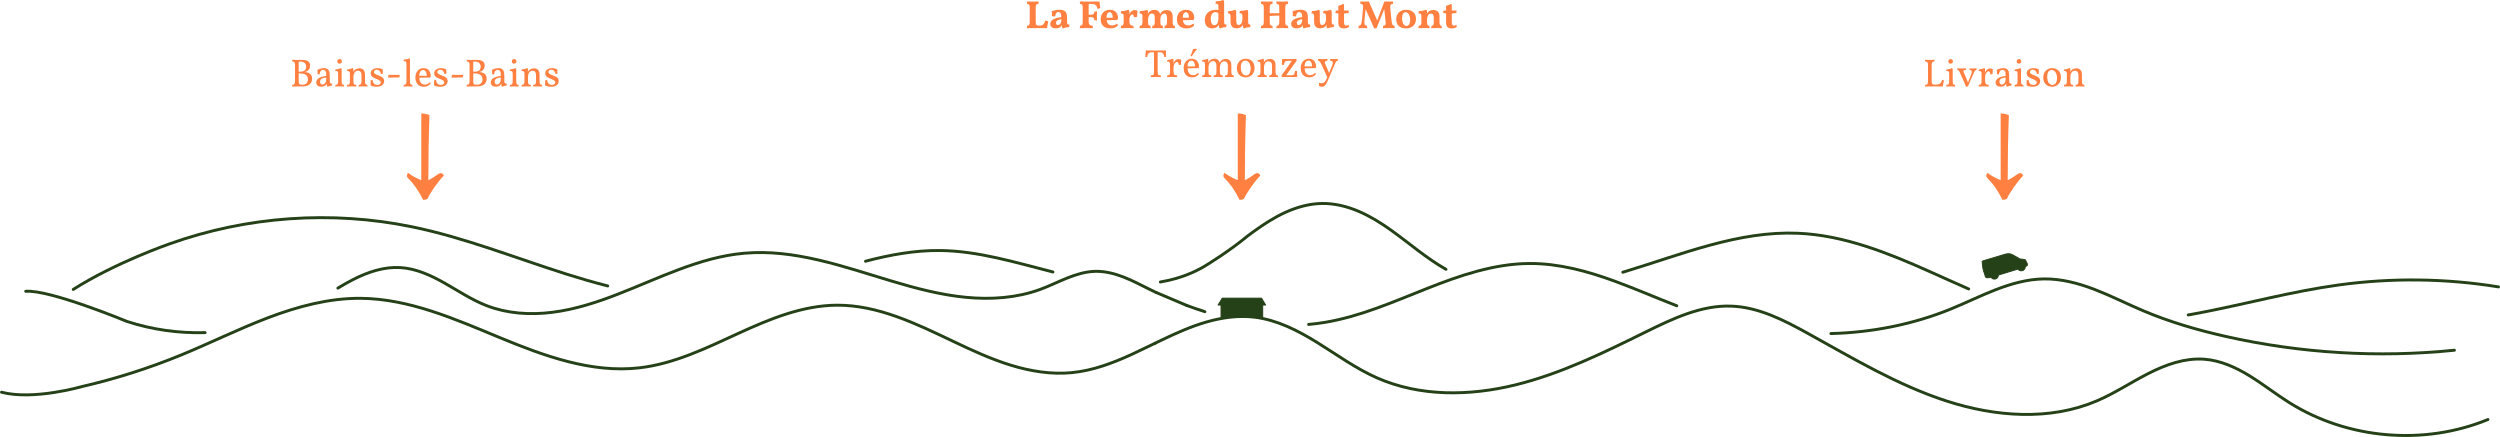 <?xml version="1.0" encoding="UTF-8" standalone="no"?>
<!-- Created with Inkscape (http://www.inkscape.org/) -->

<svg
   xmlns:dc="http://purl.org/dc/elements/1.1/"
   xmlns:cc="http://creativecommons.org/ns#"
   xmlns:rdf="http://www.w3.org/1999/02/22-rdf-syntax-ns#"
   xmlns:svg="http://www.w3.org/2000/svg"
   xmlns="http://www.w3.org/2000/svg"
   xmlns:sodipodi="http://sodipodi.sourceforge.net/DTD/sodipodi-0.dtd"
   xmlns:inkscape="http://www.inkscape.org/namespaces/inkscape"
   width="1920"
   height="335.593"
   viewBox="0 0 508 88.792"
   version="1.1"
   id="svg2331"
   inkscape:version="0.92.4 (5da689c313, 2019-01-14)"
   sodipodi:docname="outlets.svg">
  <defs
     id="defs2325" />
  <sodipodi:namedview
     id="base"
     pagecolor="#ffffff"
     bordercolor="#666666"
     borderopacity="1.0"
     inkscape:pageopacity="0.0"
     inkscape:pageshadow="2"
     inkscape:zoom="0.69179688"
     inkscape:cx="1098.4443"
     inkscape:cy="-15.147663"
     inkscape:document-units="mm"
     inkscape:current-layer="layer1"
     showgrid="false"
     units="px"
     inkscape:snap-bbox="true"
     inkscape:bbox-nodes="true"
     inkscape:snap-page="true"
     showguides="true"
     inkscape:guide-bbox="true"
     inkscape:window-width="1920"
     inkscape:window-height="1171"
     inkscape:window-x="1920"
     inkscape:window-y="0"
     inkscape:window-maximized="1" />
  <g
     inkscape:label="Calque 1"
     inkscape:groupmode="layer"
     id="layer1"
     transform="translate(0,-208.208)">
    <path
       inkscape:connector-curvature="0"
       d="m 329.754,263.524 c 0.198,-0.059 0.396,-0.119 0.595,-0.179 11.493,-3.494 22.989,-8.249 34.992,-7.741 9.367,0.396 18.276,3.99 26.836,7.813 2.612,1.167 5.226,2.363 7.858,3.509"
       style="display:inline;opacity:1;fill:none;fill-opacity:1;stroke:#254117;stroke-width:0.598;stroke-linecap:round;stroke-linejoin:round;stroke-miterlimit:4;stroke-dasharray:none;stroke-dashoffset:0;stroke-opacity:1;paint-order:normal"
       id="path4731" />
    <path
       inkscape:connector-curvature="0"
       sodipodi:nodetypes="csccssssscc"
       d="m 253.422,256.229 c 0.445,-0.333 0.892,-0.663 1.341,-0.988 2.057,-1.486 4.198,-2.877 6.512,-3.919 2.314,-1.042 4.813,-1.732 7.351,-1.768 2.548,-0.036 5.077,0.586 7.422,1.581 2.346,0.995 4.52,2.355 6.596,3.832 3.729,2.655 7.201,5.724 11.176,7.965 m -58.035,2.574 c 2.177,-0.365 4.309,-0.964 6.332,-1.846 0.628,-0.274 1.241,-0.572 1.843,-0.892 1.387,-0.718 6.282,-3.887 9.462,-6.538"
       style="display:inline;opacity:1;fill:none;fill-opacity:1;stroke:#254117;stroke-width:0.598;stroke-linecap:round;stroke-linejoin:round;stroke-miterlimit:4;stroke-dasharray:none;stroke-dashoffset:0;stroke-opacity:1;paint-order:normal"
       id="path4733" />
    <path
       inkscape:connector-curvature="0"
       d="m 175.874,261.289 c 4.931,-1.293 9.943,-2.221 15.024,-2.178 7.844,0.067 15.432,2.434 23.055,4.365"
       style="display:inline;opacity:1;fill:none;fill-opacity:1;stroke:#254117;stroke-width:0.598;stroke-linecap:round;stroke-linejoin:round;stroke-miterlimit:4;stroke-dasharray:none;stroke-dashoffset:0;stroke-opacity:1;paint-order:normal"
       id="path4735" />
    <path
       inkscape:connector-curvature="0"
       d="m 123.492,266.31 c -2.815,-0.71 -5.606,-1.527 -8.362,-2.398 -10.455,-3.305 -20.694,-7.416 -31.434,-9.623 -16.313,-3.353 -33.538,-2.141 -49.221,3.462 0,0 -10.99,3.794 -19.59,9.267"
       style="display:inline;opacity:1;fill:none;fill-opacity:1;stroke:#254117;stroke-width:0.598;stroke-linecap:round;stroke-linejoin:round;stroke-miterlimit:4;stroke-dasharray:none;stroke-dashoffset:0;stroke-opacity:1;paint-order:normal"
       id="path4737"
       sodipodi:nodetypes="ccccc" />
    <path
       inkscape:connector-curvature="0"
       id="path4739"
       d="m 372.043,275.989 c 8.333,-0.223 16.601,-1.834 24.327,-4.977 3.093,-1.258 6.089,-2.749 9.205,-3.954 3.114,-1.205 6.386,-2.126 9.724,-2.175 3.56,-0.052 7.07,0.889 10.391,2.17 3.323,1.28 6.503,2.902 9.782,4.29 5.419,2.294 11.096,3.942 16.838,5.235 15.19,3.42 30.934,4.368 46.424,2.795"
       style="display:inline;opacity:1;fill:none;fill-opacity:1;stroke:#254117;stroke-width:0.598;stroke-linecap:round;stroke-linejoin:round;stroke-miterlimit:4;stroke-dasharray:none;stroke-dashoffset:0;stroke-opacity:1;paint-order:normal" />
    <path
       inkscape:connector-curvature="0"
       id="path4741"
       d="m 265.912,274.13 c 1.113,-0.098 2.225,-0.239 3.333,-0.423 7.145,-1.19 13.849,-4.153 20.583,-6.824 6.733,-2.67 13.737,-5.1 20.98,-5.133 5.93,-0.028 11.756,1.559 17.324,3.597 4.239,1.552 8.378,3.371 12.59,4.993"
       style="display:inline;opacity:1;fill:none;fill-opacity:1;stroke:#254117;stroke-width:0.598;stroke-linecap:round;stroke-linejoin:round;stroke-miterlimit:4;stroke-dasharray:none;stroke-dashoffset:0;stroke-opacity:1;paint-order:normal" />
    <path
       inkscape:connector-curvature="0"
       id="path4743"
       d="m 241.127,270.267 c 1.223,0.457 2.457,0.882 3.701,1.272"
       style="display:inline;opacity:1;fill:none;fill-opacity:1;stroke:#254117;stroke-width:0.598;stroke-linecap:round;stroke-linejoin:round;stroke-miterlimit:4;stroke-dasharray:none;stroke-dashoffset:0;stroke-opacity:1;paint-order:normal" />
    <path
       inkscape:connector-curvature="0"
       id="path4745"
       d="m 41.676,275.796 c -5.368,0.149 -10.76,-0.597 -15.866,-2.268 0,0 -15.758,-6.528 -20.582,-6.126"
       style="display:inline;opacity:1;fill:none;fill-opacity:1;stroke:#254117;stroke-width:0.598;stroke-linecap:round;stroke-linejoin:round;stroke-miterlimit:4;stroke-dasharray:none;stroke-dashoffset:0;stroke-opacity:1;paint-order:normal" />
    <path
       sodipodi:nodetypes="cccccccccccscc"
       inkscape:connector-curvature="0"
       id="path4747"
       d="m 234.694,277.965 -4.745,2.265 c -3.908,1.784 -7.912,3.29 -12.162,3.7 -4.163,0.402 -8.375,-0.283 -12.373,-1.51 -3.998,-1.227 -7.81,-2.987 -11.586,-4.785 -7.552,-3.595 -15.371,-7.449 -23.735,-7.413 -7.064,0.03 -13.789,2.848 -20.209,5.795 -6.42,2.947 -12.909,6.116 -19.926,6.928 -9.761,1.13 -19.408,-2.412 -28.487,-6.171 -9.079,-3.759 -18.357,-7.868 -28.183,-7.948 -6.455,-0.053 -12.81,1.657 -18.844,3.953 -6.033,2.297 -11.824,5.185 -17.799,7.629 -6.448,2.638 -13.108,4.755 -19.895,6.326 0,0 -9.913,2.879 -16.446,1.171"
       style="display:inline;opacity:1;fill:none;fill-opacity:1;stroke:#254117;stroke-width:0.598;stroke-linecap:round;stroke-linejoin:round;stroke-miterlimit:4;stroke-dasharray:none;stroke-dashoffset:0;stroke-opacity:1;paint-order:normal" />
    <path
       inkscape:connector-curvature="0"
       id="path4749"
       d="m 505.55,293.452 c -12.952,5.334 -28.443,4.028 -40.318,-3.401 -2.783,-1.741 -5.367,-3.788 -8.167,-5.502 -2.8,-1.713 -5.888,-3.106 -9.162,-3.349 -3.938,-0.292 -7.816,1.099 -11.335,2.891 -3.518,1.793 -6.824,4.007 -10.454,5.562 -9.595,4.112 -20.714,3.251 -30.641,0.02 -9.928,-3.23 -18.963,-8.658 -28.099,-13.709 -4.865,-2.69 -10.001,-5.345 -15.556,-5.551 -6.125,-0.227 -11.914,2.545 -17.412,5.254 -8.573,4.224 -17.228,8.487 -26.511,10.759 -9.283,2.272 -19.378,2.419 -28.118,-1.448 -4.27,-1.89 -8.077,-4.664 -12.045,-7.126 -3.968,-2.462 -8.244,-4.665 -12.883,-5.203 -3.243,-0.376 -6.542,0.082 -9.68,0.985 -3.137,0.903 -6.131,2.241 -9.074,3.653 -0.467,0.224 -0.934,0.45 -1.401,0.677"
       style="display:inline;opacity:1;fill:none;fill-opacity:1;stroke:#254117;stroke-width:0.598;stroke-linecap:round;stroke-linejoin:round;stroke-miterlimit:4;stroke-dasharray:none;stroke-dashoffset:0;stroke-opacity:1;paint-order:normal" />
    <path
       id="path4753"
       d="m 248.115,272.678 v -2.491 h -0.598 l 0.847,-1.395 h 7.97 l 0.847,1.395 h -0.598 v 2.491 z"
       style="display:inline;opacity:1;fill:#254117;fill-opacity:1;stroke:#254117;stroke-width:0.199;stroke-linecap:square;stroke-linejoin:round;stroke-miterlimit:4;stroke-dasharray:none;stroke-dashoffset:0;stroke-opacity:1"
       inkscape:connector-curvature="0" />
    <path
       style="display:inline;opacity:1;fill:none;fill-opacity:1;stroke:#254117;stroke-width:0.598;stroke-linecap:round;stroke-linejoin:round;stroke-miterlimit:4;stroke-dasharray:none;stroke-dashoffset:0;stroke-opacity:1;paint-order:normal"
       d="m 68.657,266.751 c 1.044,-0.626 2.098,-1.232 3.183,-1.783 2.944,-1.494 6.198,-2.584 9.495,-2.388 3.209,0.19 6.222,1.579 9.021,3.161 2.798,1.583 5.491,3.393 8.487,4.56 4.233,1.65 8.913,1.937 13.42,1.365 4.507,-0.572 8.87,-1.973 13.108,-3.611 8.476,-3.276 16.772,-7.581 25.823,-8.388 10.218,-0.912 20.211,2.726 30.039,5.67 4.914,1.472 9.903,2.787 15.008,3.284 5.105,0.497 10.358,0.151 15.171,-1.621 1.838,-0.677 3.595,-1.554 5.413,-2.284 1.818,-0.73 3.724,-1.316 5.682,-1.37 1.967,-0.054 3.917,0.434 5.753,1.143 1.836,0.709 3.577,1.638 5.342,2.51 0.439,0.217 0.879,0.43 1.323,0.64"
       id="path4789"
       inkscape:connector-curvature="0" />
    <path
       inkscape:connector-curvature="0"
       id="path4791"
       d="m 234.923,267.639 6.204,2.628"
       style="opacity:1;vector-effect:none;fill:none;fill-opacity:1;stroke:#254117;stroke-width:0.598;stroke-linecap:round;stroke-linejoin:round;stroke-miterlimit:4;stroke-dasharray:none;stroke-dashoffset:0;stroke-opacity:1;paint-order:normal" />
    <path
       inkscape:transform-center-y="0.17131173"
       inkscape:transform-center-x="0.24025345"
       inkscape:connector-curvature="0"
       id="path4795"
       d="m 408.105,259.772 h -5.5e-4 c -0.179,0.01 -0.378,0.021 -0.592,0.078 l -4.342,1.298 c 0,0 -0.386,0.099 -0.388,0.229 -0.002,0.131 0.116,1.439 0.294,1.929 0.179,0.491 0.335,1.049 0.335,1.049 0,0 0.046,0.233 0.304,0.282 0.206,0.039 0.636,-0.033 0.877,-0.091 a 0.794,0.794 0 0 0 0.633,0.369 0.794,0.794 0 0 0 0.831,-0.755 0.794,0.794 0 0 0 5.2e-4,-0.056 l 4.013,-1.226 a 0.794,0.794 0 0 0 0.623,0.355 0.794,0.794 0 0 0 0.831,-0.756 0.794,0.794 0 0 0 -0.003,-0.108 c 0.211,-0.085 0.392,-0.169 0.406,-0.21 0.039,-0.122 0.025,-0.458 -0.057,-0.551 -0.081,-0.092 -0.217,-0.388 -0.226,-0.432 -0.009,-0.043 -0.091,-0.218 -0.357,-0.248 -0.337,-0.037 -0.852,-0.106 -0.852,-0.106 -0.356,-0.207 -2e-5,5.2e-4 -2e-5,5.2e-4 l -1.445,-0.825 c 0,0 -0.35,-0.219 -0.885,-0.227 z"
       style="opacity:1;vector-effect:none;fill:#254117;fill-opacity:1;stroke:#254117;stroke-width:0.199;stroke-linecap:square;stroke-linejoin:round;stroke-miterlimit:4;stroke-dasharray:none;stroke-dashoffset:0;stroke-opacity:1" />
    <g
       aria-label="Bains-les-Bains"
       style="font-style:normal;font-variant:normal;font-weight:normal;font-stretch:normal;font-size:7.955px;line-height:1.25;font-family:Vollkorn;-inkscape-font-specification:Vollkorn;font-variant-ligatures:normal;font-variant-position:normal;font-variant-caps:normal;font-variant-numeric:normal;font-variant-alternates:normal;font-feature-settings:normal;text-indent:0;text-align:center;text-decoration:none;text-decoration-line:none;text-decoration-style:solid;text-decoration-color:#000000;letter-spacing:normal;word-spacing:normal;text-transform:none;writing-mode:lr-tb;direction:ltr;text-orientation:mixed;dominant-baseline:auto;baseline-shift:baseline;text-anchor:middle;white-space:normal;shape-padding:0;opacity:1;vector-effect:none;fill:#ff8040;fill-opacity:1;stroke:none;stroke-width:1.494;stroke-linecap:butt;stroke-linejoin:miter;stroke-miterlimit:4;stroke-dasharray:none;stroke-dashoffset:0;stroke-opacity:1;paint-order:normal"
       id="text4799">
      <path
         d="m 61.864,222.844 c 0.708,-0.103 1.153,-0.628 1.153,-1.313 0,-0.931 -0.78,-1.161 -1.694,-1.161 -0.374,0 -0.756,0.016 -1.138,0.016 -0.286,0 -0.613,-0.008 -0.827,-0.024 0,0.127 0.008,0.255 0.04,0.342 0.422,0.024 0.549,0.159 0.549,0.692 v 3.269 c 0,0.62 -0.135,0.756 -0.557,0.78 -0.032,0.087 -0.04,0.199 -0.04,0.342 0.398,-0.016 1.575,-0.024 2.164,-0.024 1.352,0 1.909,-0.7 1.909,-1.567 0,-0.986 -0.724,-1.305 -1.559,-1.352 z m 0.342,-1.074 c 0,0.517 -0.239,1.01 -1.265,1.01 h -0.247 v -2.021 c 0.119,-0.032 0.215,-0.04 0.326,-0.04 0.525,0 1.185,0.231 1.185,1.05 z m -0.772,3.651 c -0.597,0 -0.74,-0.103 -0.74,-0.756 v -1.543 h 0.183 c 0.78,0 1.694,0.191 1.694,1.185 0,0.692 -0.358,1.114 -1.138,1.114 z"
         style="font-size:7.955px;text-align:center;text-anchor:middle;fill:#ff8040;fill-opacity:1;stroke:none;stroke-width:1.494"
         id="path3141" />
      <path
         d="m 67.011,224.602 v -0.875 c 0,-0.708 -0.064,-1.106 -0.334,-1.376 -0.175,-0.175 -0.453,-0.302 -0.843,-0.302 -0.406,0 -0.923,0.135 -1.352,0.358 0.048,0.239 0.064,0.605 0.04,0.867 0.08,0.04 0.294,0.056 0.414,0.056 0.016,-0.334 0.167,-0.923 0.7,-0.923 0.199,0 0.366,0.08 0.493,0.239 0.135,0.167 0.167,0.334 0.167,0.986 -0.652,0.096 -2.036,0.31 -2.036,1.344 0,0.525 0.358,0.843 1.026,0.843 0.39,0 0.66,-0.111 0.843,-0.27 0.127,-0.111 0.223,-0.255 0.278,-0.39 -0.008,0.072 -0.008,0.151 -0.008,0.207 0,0.302 0.072,0.422 0.191,0.469 0.247,-0.135 0.605,-0.231 0.867,-0.247 0.04,-0.111 0.048,-0.255 0.048,-0.366 -0.43,-0.024 -0.493,-0.167 -0.493,-0.62 z m -0.716,-0.342 c 0,0.795 -0.438,1.122 -0.788,1.122 -0.255,0 -0.477,-0.175 -0.477,-0.565 0,-0.692 0.724,-0.788 1.265,-0.859 z"
         style="font-size:7.955px;text-align:center;text-anchor:middle;fill:#ff8040;fill-opacity:1;stroke:none;stroke-width:1.494"
         id="path3143" />
      <path
         d="m 69,221.15 c 0.263,0 0.477,-0.215 0.477,-0.461 0,-0.286 -0.191,-0.485 -0.477,-0.485 -0.247,0 -0.469,0.199 -0.469,0.485 0,0.255 0.199,0.461 0.469,0.461 z m -0.883,4.638 c 0.263,-0.016 0.613,-0.024 0.915,-0.024 0.302,0 0.62,0.008 0.899,0.024 0,-0.072 -0.008,-0.231 -0.04,-0.342 -0.342,0 -0.469,-0.159 -0.469,-0.692 v -2.386 c 0,-0.199 -0.08,-0.286 -0.175,-0.318 -0.191,0.135 -0.827,0.27 -1.066,0.27 -0.056,0.087 -0.072,0.175 -0.072,0.294 0.541,0 0.597,0.191 0.597,0.565 v 1.575 c 0,0.533 -0.127,0.692 -0.549,0.692 -0.032,0.103 -0.04,0.239 -0.04,0.342 z"
         style="font-size:7.955px;text-align:center;text-anchor:middle;fill:#ff8040;fill-opacity:1;stroke:none;stroke-width:1.494"
         id="path3145" />
      <path
         d="m 74.638,225.446 c -0.318,0 -0.469,-0.143 -0.469,-0.692 v -1.368 c 0,-0.97 -0.533,-1.297 -1.138,-1.297 -0.565,0 -0.978,0.326 -1.153,0.573 -0.064,0.087 -0.087,0.151 -0.119,0.207 0.048,-0.183 0.056,-0.342 0.056,-0.469 0,-0.231 -0.08,-0.318 -0.175,-0.35 -0.247,0.127 -0.74,0.247 -1.066,0.27 -0.056,0.087 -0.072,0.175 -0.072,0.294 0.525,0.016 0.597,0.191 0.597,0.565 v 1.575 c 0,0.533 -0.135,0.692 -0.549,0.692 -0.032,0.087 -0.04,0.199 -0.04,0.342 0.231,-0.016 0.62,-0.024 0.947,-0.024 0.326,0 0.724,0.016 0.947,0.024 0,-0.143 -0.008,-0.247 -0.04,-0.342 -0.414,0 -0.549,-0.159 -0.549,-0.692 v -0.851 c 0,-0.97 0.485,-1.328 0.899,-1.328 0.43,0 0.74,0.223 0.74,0.97 v 1.209 c 0,0.533 -0.167,0.692 -0.549,0.692 -0.032,0.087 -0.04,0.199 -0.04,0.342 0.247,-0.008 0.62,-0.024 0.947,-0.024 0.326,0 0.636,0.008 0.867,0.024 0,-0.143 -0.008,-0.247 -0.04,-0.342 z"
         style="font-size:7.955px;text-align:center;text-anchor:middle;fill:#ff8040;fill-opacity:1;stroke:none;stroke-width:1.494"
         id="path3147" />
      <path
         d="m 77.809,223.155 c -0.04,-0.278 -0.032,-0.573 -0.016,-0.827 -0.326,-0.183 -0.668,-0.278 -1.145,-0.278 -0.533,0 -1.32,0.318 -1.32,0.994 0,0.644 0.318,0.867 1.177,1.209 0.708,0.286 0.859,0.422 0.859,0.7 0,0.294 -0.255,0.509 -0.684,0.509 -0.549,0 -0.891,-0.326 -0.97,-0.994 -0.159,0 -0.326,0.024 -0.414,0.087 0.024,0.255 0.024,0.74 -0.008,0.986 0.358,0.191 0.676,0.294 1.313,0.294 0.827,0 1.456,-0.445 1.456,-1.122 0,-0.565 -0.27,-0.835 -1.13,-1.161 -0.851,-0.334 -0.947,-0.469 -0.947,-0.74 0,-0.263 0.215,-0.438 0.541,-0.438 0.517,0 0.859,0.438 0.891,0.875 0.151,0 0.294,-0.032 0.398,-0.096 z"
         style="font-size:7.955px;text-align:center;text-anchor:middle;fill:#ff8040;fill-opacity:1;stroke:none;stroke-width:1.494"
         id="path3149" />
      <path
         d="m 81.228,223.425 h -2.251 c -0.072,0.135 -0.127,0.366 -0.127,0.549 0.565,-0.016 1.694,-0.032 2.275,-0.032 0.072,-0.143 0.103,-0.35 0.103,-0.517 z"
         style="font-size:7.955px;text-align:center;text-anchor:middle;fill:#ff8040;fill-opacity:1;stroke:none;stroke-width:1.494"
         id="path3151" />
      <path
         d="m 81.999,225.788 c 0.263,-0.016 0.613,-0.024 0.915,-0.024 0.302,0 0.62,0.008 0.899,0.024 0,-0.072 -0.008,-0.231 -0.04,-0.342 -0.342,0 -0.469,-0.159 -0.469,-0.692 v -4.375 c 0,-0.199 -0.08,-0.286 -0.175,-0.318 -0.191,0.135 -0.827,0.27 -1.066,0.27 -0.056,0.087 -0.072,0.175 -0.072,0.294 0.541,0 0.597,0.191 0.597,0.565 v 3.564 c 0,0.533 -0.127,0.692 -0.549,0.692 -0.032,0.103 -0.04,0.239 -0.04,0.342 z"
         style="font-size:7.955px;text-align:center;text-anchor:middle;fill:#ff8040;fill-opacity:1;stroke:none;stroke-width:1.494"
         id="path3153" />
      <path
         d="m 87.319,224.929 c -0.263,0.302 -0.62,0.461 -0.97,0.461 -0.835,0 -1.106,-0.676 -1.153,-1.384 0.827,-0.04 1.893,-0.04 2.227,-0.04 0.056,-0.072 0.095,-0.159 0.119,-0.27 -0.064,-0.907 -0.453,-1.647 -1.488,-1.647 -1.018,0 -1.647,0.875 -1.647,1.893 0,1.042 0.557,1.893 1.686,1.893 0.581,0 1.05,-0.183 1.416,-0.66 -0.016,-0.087 -0.103,-0.199 -0.191,-0.247 z m -1.336,-2.498 c 0.461,0 0.732,0.477 0.732,1.177 h -1.527 c 0.048,-0.923 0.43,-1.177 0.795,-1.177 z"
         style="font-size:7.955px;text-align:center;text-anchor:middle;fill:#ff8040;fill-opacity:1;stroke:none;stroke-width:1.494"
         id="path3155" />
      <path
         d="m 90.705,223.155 c -0.04,-0.278 -0.032,-0.573 -0.016,-0.827 -0.326,-0.183 -0.668,-0.278 -1.145,-0.278 -0.533,0 -1.32,0.318 -1.32,0.994 0,0.644 0.318,0.867 1.177,1.209 0.708,0.286 0.859,0.422 0.859,0.7 0,0.294 -0.255,0.509 -0.684,0.509 -0.549,0 -0.891,-0.326 -0.97,-0.994 -0.159,0 -0.326,0.024 -0.414,0.087 0.024,0.255 0.024,0.74 -0.008,0.986 0.358,0.191 0.676,0.294 1.313,0.294 0.827,0 1.456,-0.445 1.456,-1.122 0,-0.565 -0.27,-0.835 -1.13,-1.161 -0.851,-0.334 -0.947,-0.469 -0.947,-0.74 0,-0.263 0.215,-0.438 0.541,-0.438 0.517,0 0.859,0.438 0.891,0.875 0.151,0 0.294,-0.032 0.398,-0.096 z"
         style="font-size:7.955px;text-align:center;text-anchor:middle;fill:#ff8040;fill-opacity:1;stroke:none;stroke-width:1.494"
         id="path3157" />
      <path
         d="M 94.123,223.425 H 91.872 c -0.072,0.135 -0.127,0.366 -0.127,0.549 0.565,-0.016 1.694,-0.032 2.275,-0.032 0.072,-0.143 0.103,-0.35 0.103,-0.517 z"
         style="font-size:7.955px;text-align:center;text-anchor:middle;fill:#ff8040;fill-opacity:1;stroke:none;stroke-width:1.494"
         id="path3159" />
      <path
         d="m 97.334,222.844 c 0.708,-0.103 1.153,-0.628 1.153,-1.313 0,-0.931 -0.78,-1.161 -1.694,-1.161 -0.374,0 -0.756,0.016 -1.138,0.016 -0.286,0 -0.613,-0.008 -0.827,-0.024 0,0.127 0.008,0.255 0.04,0.342 0.422,0.024 0.549,0.159 0.549,0.692 v 3.269 c 0,0.62 -0.135,0.756 -0.557,0.78 -0.032,0.087 -0.04,0.199 -0.04,0.342 0.398,-0.016 1.575,-0.024 2.164,-0.024 1.352,0 1.909,-0.7 1.909,-1.567 0,-0.986 -0.724,-1.305 -1.559,-1.352 z m 0.342,-1.074 c 0,0.517 -0.239,1.01 -1.265,1.01 h -0.247 v -2.021 c 0.119,-0.032 0.215,-0.04 0.326,-0.04 0.525,0 1.185,0.231 1.185,1.05 z m -0.772,3.651 c -0.597,0 -0.74,-0.103 -0.74,-0.756 v -1.543 h 0.183 c 0.78,0 1.694,0.191 1.694,1.185 0,0.692 -0.358,1.114 -1.138,1.114 z"
         style="font-size:7.955px;text-align:center;text-anchor:middle;fill:#ff8040;fill-opacity:1;stroke:none;stroke-width:1.494"
         id="path3161" />
      <path
         d="m 102.481,224.602 v -0.875 c 0,-0.708 -0.064,-1.106 -0.334,-1.376 -0.175,-0.175 -0.453,-0.302 -0.843,-0.302 -0.406,0 -0.923,0.135 -1.352,0.358 0.048,0.239 0.064,0.605 0.04,0.867 0.08,0.04 0.294,0.056 0.414,0.056 0.016,-0.334 0.167,-0.923 0.7,-0.923 0.199,0 0.366,0.08 0.493,0.239 0.135,0.167 0.167,0.334 0.167,0.986 -0.652,0.096 -2.036,0.31 -2.036,1.344 0,0.525 0.358,0.843 1.026,0.843 0.39,0 0.66,-0.111 0.843,-0.27 0.127,-0.111 0.223,-0.255 0.278,-0.39 -0.008,0.072 -0.008,0.151 -0.008,0.207 0,0.302 0.072,0.422 0.191,0.469 0.247,-0.135 0.605,-0.231 0.867,-0.247 0.04,-0.111 0.048,-0.255 0.048,-0.366 -0.43,-0.024 -0.493,-0.167 -0.493,-0.62 z m -0.716,-0.342 c 0,0.795 -0.438,1.122 -0.788,1.122 -0.255,0 -0.477,-0.175 -0.477,-0.565 0,-0.692 0.724,-0.788 1.265,-0.859 z"
         style="font-size:7.955px;text-align:center;text-anchor:middle;fill:#ff8040;fill-opacity:1;stroke:none;stroke-width:1.494"
         id="path3163" />
      <path
         d="m 104.47,221.15 c 0.263,0 0.477,-0.215 0.477,-0.461 0,-0.286 -0.191,-0.485 -0.477,-0.485 -0.247,0 -0.469,0.199 -0.469,0.485 0,0.255 0.199,0.461 0.469,0.461 z m -0.883,4.638 c 0.263,-0.016 0.613,-0.024 0.915,-0.024 0.302,0 0.62,0.008 0.899,0.024 0,-0.072 -0.008,-0.231 -0.04,-0.342 -0.342,0 -0.469,-0.159 -0.469,-0.692 v -2.386 c 0,-0.199 -0.08,-0.286 -0.175,-0.318 -0.191,0.135 -0.827,0.27 -1.066,0.27 -0.056,0.087 -0.072,0.175 -0.072,0.294 0.541,0 0.597,0.191 0.597,0.565 v 1.575 c 0,0.533 -0.127,0.692 -0.549,0.692 -0.032,0.103 -0.04,0.239 -0.04,0.342 z"
         style="font-size:7.955px;text-align:center;text-anchor:middle;fill:#ff8040;fill-opacity:1;stroke:none;stroke-width:1.494"
         id="path3165" />
      <path
         d="m 110.108,225.446 c -0.318,0 -0.469,-0.143 -0.469,-0.692 v -1.368 c 0,-0.97 -0.533,-1.297 -1.138,-1.297 -0.565,0 -0.978,0.326 -1.153,0.573 -0.064,0.087 -0.087,0.151 -0.119,0.207 0.048,-0.183 0.056,-0.342 0.056,-0.469 0,-0.231 -0.08,-0.318 -0.175,-0.35 -0.247,0.127 -0.74,0.247 -1.066,0.27 -0.056,0.087 -0.072,0.175 -0.072,0.294 0.525,0.016 0.597,0.191 0.597,0.565 v 1.575 c 0,0.533 -0.135,0.692 -0.549,0.692 -0.032,0.087 -0.04,0.199 -0.04,0.342 0.231,-0.016 0.62,-0.024 0.947,-0.024 0.326,0 0.724,0.016 0.947,0.024 0,-0.143 -0.008,-0.247 -0.04,-0.342 -0.414,0 -0.549,-0.159 -0.549,-0.692 v -0.851 c 0,-0.97 0.485,-1.328 0.899,-1.328 0.43,0 0.74,0.223 0.74,0.97 v 1.209 c 0,0.533 -0.167,0.692 -0.549,0.692 -0.032,0.087 -0.04,0.199 -0.04,0.342 0.247,-0.008 0.62,-0.024 0.947,-0.024 0.326,0 0.636,0.008 0.867,0.024 0,-0.143 -0.008,-0.247 -0.04,-0.342 z"
         style="font-size:7.955px;text-align:center;text-anchor:middle;fill:#ff8040;fill-opacity:1;stroke:none;stroke-width:1.494"
         id="path3167" />
      <path
         d="m 113.279,223.155 c -0.04,-0.278 -0.032,-0.573 -0.016,-0.827 -0.326,-0.183 -0.668,-0.278 -1.145,-0.278 -0.533,0 -1.32,0.318 -1.32,0.994 0,0.644 0.318,0.867 1.177,1.209 0.708,0.286 0.859,0.422 0.859,0.7 0,0.294 -0.255,0.509 -0.684,0.509 -0.549,0 -0.891,-0.326 -0.97,-0.994 -0.159,0 -0.326,0.024 -0.414,0.087 0.024,0.255 0.024,0.74 -0.008,0.986 0.358,0.191 0.676,0.294 1.313,0.294 0.827,0 1.456,-0.445 1.456,-1.122 0,-0.565 -0.27,-0.835 -1.13,-1.161 -0.851,-0.334 -0.947,-0.469 -0.947,-0.74 0,-0.263 0.215,-0.438 0.541,-0.438 0.517,0 0.859,0.438 0.891,0.875 0.151,0 0.294,-0.032 0.398,-0.096 z"
         style="font-size:7.955px;text-align:center;text-anchor:middle;fill:#ff8040;fill-opacity:1;stroke:none;stroke-width:1.494"
         id="path3169" />
    </g>
    <g
       aria-label="↓"
       style="font-style:normal;font-variant:normal;font-weight:normal;font-stretch:normal;font-size:23.141px;line-height:1.25;font-family:Vollkorn;-inkscape-font-specification:Vollkorn;font-variant-ligatures:normal;font-variant-position:normal;font-variant-caps:normal;font-variant-numeric:normal;font-variant-alternates:normal;font-feature-settings:normal;text-indent:0;text-align:center;text-decoration:none;text-decoration-line:none;text-decoration-style:solid;text-decoration-color:#000000;letter-spacing:normal;word-spacing:normal;text-transform:none;writing-mode:lr-tb;direction:ltr;text-orientation:mixed;dominant-baseline:auto;baseline-shift:baseline;text-anchor:middle;white-space:normal;shape-padding:0;opacity:1;vector-effect:none;fill:#ff8040;fill-opacity:1;stroke:none;stroke-width:1.494;stroke-linecap:butt;stroke-linejoin:miter;stroke-miterlimit:4;stroke-dasharray:none;stroke-dashoffset:0;stroke-opacity:1;paint-order:normal"
       id="text4803">
      <path
         d="m 90.187,243.894 c -0.162,-0.324 -0.324,-0.509 -0.602,-0.509 -0.231,0 -0.486,0.116 -0.787,0.347 -0.393,0.301 -0.949,0.694 -1.759,1.088 0,-4.397 0.069,-8.794 0.231,-13.19 -0.44,-0.255 -1.134,-0.37 -1.666,-0.37 v 13.561 c -0.856,-0.347 -1.874,-0.879 -2.684,-1.481 -0.139,0.139 -0.231,0.37 -0.231,0.532 0,0.208 0.046,0.347 0.162,0.463 1.226,1.226 2.152,2.522 3.124,4.489 0.324,0 0.602,-0.046 0.903,-0.231 0.532,-1.226 2.106,-3.471 3.309,-4.698 z"
         style="stroke-width:1.494"
         id="path3138" />
    </g>
    <g
       aria-label="La Ferme du Haut Mont
Trémonzey"
       style="font-style:normal;font-variant:normal;font-weight:normal;font-stretch:normal;font-size:7.955px;line-height:1.25;font-family:Vollkorn;-inkscape-font-specification:Vollkorn;font-variant-ligatures:normal;font-variant-position:normal;font-variant-caps:normal;font-variant-numeric:normal;font-variant-alternates:normal;font-feature-settings:normal;text-indent:0;text-align:center;text-decoration:none;text-decoration-line:none;text-decoration-style:solid;text-decoration-color:#000000;letter-spacing:normal;word-spacing:normal;text-transform:none;writing-mode:lr-tb;direction:ltr;text-orientation:mixed;dominant-baseline:auto;baseline-shift:baseline;text-anchor:middle;white-space:normal;shape-padding:0;opacity:1;vector-effect:none;fill:#ff8040;fill-opacity:1;stroke:none;stroke-width:1.494;stroke-linecap:butt;stroke-linejoin:miter;stroke-miterlimit:4;stroke-dasharray:none;stroke-dashoffset:0;stroke-opacity:1;paint-order:normal"
       id="text4811">
      <path
         d="m 211.214,213.418 h -0.096 c -0.525,0 -0.66,-0.175 -0.66,-0.843 v -2.76 c 0,-0.652 0.103,-0.772 0.533,-0.811 0.048,-0.127 0.056,-0.31 0.056,-0.493 -0.318,0.016 -0.835,0.024 -1.201,0.024 -0.43,0 -0.78,-0.008 -1.193,-0.024 0,0.151 0.016,0.366 0.048,0.493 0.438,0.048 0.541,0.167 0.541,0.795 v 2.8 c 0,0.684 -0.111,0.811 -0.541,0.843 -0.032,0.119 -0.048,0.302 -0.048,0.493 0.374,-0.008 1.71,-0.024 2.275,-0.024 0.636,0 1.44,0.008 1.845,0.016 0.04,-0.453 0.127,-0.955 0.247,-1.32 -0.119,-0.111 -0.342,-0.191 -0.613,-0.231 -0.231,0.748 -0.501,1.042 -1.193,1.042 z"
         style="font-style:normal;font-variant:normal;font-weight:bold;font-stretch:normal;font-size:7.955px;font-family:Vollkorn;-inkscape-font-specification:'Vollkorn Bold';text-align:center;text-anchor:middle;fill:#ff8040;fill-opacity:1;stroke:none;stroke-width:1.494"
         id="path3085" />
      <path
         d="m 217.287,213.211 c -0.398,-0.016 -0.461,-0.135 -0.461,-0.652 v -0.684 c 0,-0.74 -0.127,-1.098 -0.35,-1.32 -0.199,-0.199 -0.557,-0.366 -1.177,-0.366 -0.517,0 -1.145,0.127 -1.599,0.326 0.072,0.334 0.072,0.668 0.048,0.955 0.183,0.072 0.406,0.08 0.668,0.08 0.04,-0.43 0.191,-0.891 0.628,-0.891 0.159,0 0.326,0.064 0.445,0.199 0.143,0.167 0.175,0.374 0.175,0.827 -0.931,0.127 -2.243,0.374 -2.243,1.392 0,0.573 0.414,0.891 1.13,0.891 0.406,0 0.716,-0.103 0.931,-0.286 0.143,-0.111 0.255,-0.27 0.334,-0.461 -0.016,0.111 -0.032,0.223 -0.032,0.302 0,0.255 0.072,0.39 0.255,0.461 0.358,-0.159 0.795,-0.247 1.185,-0.263 0.072,-0.151 0.087,-0.334 0.064,-0.509 z m -1.623,-0.891 c 0,0.66 -0.382,0.97 -0.708,0.97 -0.199,0 -0.374,-0.127 -0.374,-0.43 0,-0.477 0.438,-0.636 1.082,-0.748 z"
         style="font-style:normal;font-variant:normal;font-weight:bold;font-stretch:normal;font-size:7.955px;font-family:Vollkorn;-inkscape-font-specification:'Vollkorn Bold';text-align:center;text-anchor:middle;fill:#ff8040;fill-opacity:1;stroke:none;stroke-width:1.494"
         id="path3087" />
      <path
         d="m 221.798,209.003 c 0.891,0 1.114,0.438 1.185,0.97 0.27,0 0.453,-0.04 0.605,-0.119 -0.087,-0.358 -0.143,-0.963 -0.167,-1.344 -0.366,0.016 -0.986,0.024 -2.219,0.024 -0.469,0 -1.352,-0.008 -1.782,-0.024 0,0.207 0.016,0.366 0.056,0.493 0.43,0.048 0.533,0.159 0.533,0.795 v 2.84 c 0,0.644 -0.119,0.772 -0.541,0.803 -0.04,0.119 -0.048,0.27 -0.048,0.493 0.294,-0.016 0.883,-0.024 1.368,-0.024 0.445,0 1.01,0.008 1.289,0.024 0,-0.175 -0.008,-0.358 -0.056,-0.493 -0.597,-0.04 -0.803,-0.231 -0.803,-0.923 v -0.835 h 0.382 c 0.557,0 0.732,0.135 0.772,0.62 0.151,0.048 0.31,0.064 0.541,0.064 -0.016,-0.255 -0.024,-0.565 -0.024,-0.939 0,-0.342 0.008,-0.644 0.024,-0.907 -0.199,0 -0.398,0.024 -0.557,0.08 -0.008,0.461 -0.175,0.605 -0.756,0.605 h -0.382 v -2.203 z"
         style="font-style:normal;font-variant:normal;font-weight:bold;font-stretch:normal;font-size:7.955px;font-family:Vollkorn;-inkscape-font-specification:'Vollkorn Bold';text-align:center;text-anchor:middle;fill:#ff8040;fill-opacity:1;stroke:none;stroke-width:1.494"
         id="path3089" />
      <path
         d="m 226.952,213.004 c -0.247,0.231 -0.636,0.374 -1.002,0.374 -0.684,0 -0.994,-0.445 -1.082,-1.058 0.756,-0.04 1.647,-0.04 2.124,-0.04 0.096,-0.096 0.167,-0.231 0.199,-0.382 -0.04,-0.986 -0.525,-1.702 -1.671,-1.702 -1.138,0 -1.861,0.788 -1.861,1.917 0,1.05 0.581,1.869 1.933,1.869 0.668,0 1.161,-0.183 1.567,-0.565 -0.008,-0.167 -0.103,-0.35 -0.207,-0.414 z m -1.456,-2.315 c 0.39,0 0.605,0.414 0.605,1.122 h -1.265 c 0.024,-0.78 0.302,-1.122 0.66,-1.122 z"
         style="font-style:normal;font-variant:normal;font-weight:bold;font-stretch:normal;font-size:7.955px;font-family:Vollkorn;-inkscape-font-specification:'Vollkorn Bold';text-align:center;text-anchor:middle;fill:#ff8040;fill-opacity:1;stroke:none;stroke-width:1.494"
         id="path3091" />
      <path
         d="m 231.142,210.443 c -0.175,-0.135 -0.35,-0.191 -0.573,-0.191 -0.422,0 -0.772,0.278 -1.002,0.644 -0.064,0.103 -0.135,0.31 -0.199,0.501 0.072,-0.31 0.127,-0.525 0.127,-0.764 0,-0.255 -0.087,-0.382 -0.231,-0.438 -0.247,0.127 -0.835,0.255 -1.416,0.263 -0.08,0.135 -0.096,0.302 -0.096,0.469 0.525,0.032 0.581,0.191 0.581,0.644 v 1.066 c 0,0.644 -0.111,0.772 -0.541,0.803 -0.032,0.119 -0.048,0.27 -0.048,0.493 0.294,-0.016 0.875,-0.024 1.36,-0.024 0.445,0 0.963,0.008 1.241,0.024 0,-0.175 -0.008,-0.358 -0.056,-0.493 -0.597,-0.04 -0.795,-0.231 -0.795,-0.923 v -0.39 c 0,-0.517 0.318,-0.986 0.565,-0.986 0.207,0 0.326,0.143 0.342,0.557 0.207,0 0.509,-0.024 0.676,-0.087 -0.024,-0.342 0.016,-0.851 0.064,-1.169 z"
         style="font-style:normal;font-variant:normal;font-weight:bold;font-stretch:normal;font-size:7.955px;font-family:Vollkorn;-inkscape-font-specification:'Vollkorn Bold';text-align:center;text-anchor:middle;fill:#ff8040;fill-opacity:1;stroke:none;stroke-width:1.494"
         id="path3093" />
      <path
         d="m 238.695,213.442 c -0.334,-0.024 -0.406,-0.135 -0.406,-0.907 v -0.931 c 0,-0.986 -0.493,-1.352 -1.265,-1.352 -0.461,0 -0.827,0.215 -1.042,0.453 -0.08,0.087 -0.167,0.215 -0.247,0.39 -0.008,-0.087 -0.032,-0.167 -0.08,-0.255 -0.199,-0.43 -0.613,-0.636 -1.114,-0.636 -0.485,0 -0.875,0.247 -1.098,0.501 -0.064,0.064 -0.127,0.167 -0.231,0.406 0.048,-0.231 0.072,-0.358 0.072,-0.493 0,-0.247 -0.103,-0.382 -0.231,-0.422 -0.27,0.143 -0.915,0.263 -1.4,0.263 -0.08,0.151 -0.096,0.31 -0.096,0.469 0.525,0.032 0.581,0.175 0.581,0.708 v 1.114 c 0,0.533 -0.096,0.668 -0.525,0.692 -0.048,0.135 -0.064,0.302 -0.064,0.493 0.239,-0.024 0.772,-0.024 1.114,-0.024 0.35,0 0.899,0 1.153,0.024 0,-0.191 -0.016,-0.358 -0.064,-0.493 -0.366,-0.024 -0.461,-0.159 -0.461,-0.724 v -0.493 c 0,-0.803 0.358,-1.273 0.764,-1.273 0.374,0 0.589,0.199 0.589,0.827 v 0.756 c 0,0.764 -0.103,0.883 -0.469,0.907 -0.048,0.127 -0.064,0.302 -0.064,0.493 0.286,-0.024 0.724,-0.024 1.114,-0.024 0.39,0 0.835,0 1.098,0.024 0,-0.191 -0.016,-0.374 -0.064,-0.493 -0.366,-0.024 -0.469,-0.175 -0.469,-0.724 v -0.477 c 0,-0.843 0.342,-1.273 0.788,-1.273 0.334,0 0.557,0.191 0.557,0.875 v 0.732 c 0,0.692 -0.127,0.843 -0.461,0.867 -0.04,0.143 -0.056,0.286 -0.056,0.493 0.278,-0.016 0.764,-0.024 1.13,-0.024 0.374,0 0.74,0 1.01,0.024 0,-0.191 -0.016,-0.35 -0.064,-0.493 z"
         style="font-style:normal;font-variant:normal;font-weight:bold;font-stretch:normal;font-size:7.955px;font-family:Vollkorn;-inkscape-font-specification:'Vollkorn Bold';text-align:center;text-anchor:middle;fill:#ff8040;fill-opacity:1;stroke:none;stroke-width:1.494"
         id="path3095" />
      <path
         d="m 242.442,213.004 c -0.247,0.231 -0.636,0.374 -1.002,0.374 -0.684,0 -0.994,-0.445 -1.082,-1.058 0.756,-0.04 1.647,-0.04 2.124,-0.04 0.096,-0.096 0.167,-0.231 0.199,-0.382 -0.04,-0.986 -0.525,-1.702 -1.671,-1.702 -1.138,0 -1.861,0.788 -1.861,1.917 0,1.05 0.581,1.869 1.933,1.869 0.668,0 1.161,-0.183 1.567,-0.565 -0.008,-0.167 -0.103,-0.35 -0.207,-0.414 z m -1.456,-2.315 c 0.39,0 0.605,0.414 0.605,1.122 h -1.265 c 0.024,-0.78 0.302,-1.122 0.66,-1.122 z"
         style="font-style:normal;font-variant:normal;font-weight:bold;font-stretch:normal;font-size:7.955px;font-family:Vollkorn;-inkscape-font-specification:'Vollkorn Bold';text-align:center;text-anchor:middle;fill:#ff8040;fill-opacity:1;stroke:none;stroke-width:1.494"
         id="path3097" />
      <path
         d="m 249.211,213.211 c -0.406,-0.008 -0.469,-0.135 -0.469,-0.644 v -3.938 c 0,-0.239 -0.096,-0.366 -0.231,-0.422 -0.231,0.127 -0.883,0.263 -1.432,0.263 -0.072,0.135 -0.087,0.302 -0.087,0.469 0.509,0.024 0.589,0.191 0.589,0.557 v 0.78 c -0.191,-0.056 -0.366,-0.08 -0.573,-0.08 -1.313,0 -2.188,0.883 -2.188,2.108 0,1.169 0.652,1.678 1.567,1.678 0.485,0 0.883,-0.247 1.05,-0.438 0.087,-0.08 0.191,-0.199 0.294,-0.39 -0.032,0.135 -0.048,0.255 -0.048,0.374 0,0.278 0.08,0.382 0.255,0.453 0.358,-0.159 0.811,-0.247 1.201,-0.263 0.072,-0.151 0.087,-0.334 0.072,-0.509 z m -2.45,0.119 c -0.438,0 -0.74,-0.461 -0.74,-1.201 0,-1.209 0.573,-1.456 0.97,-1.456 0.255,0 0.43,0.103 0.589,0.27 v 1.042 c 0,0.986 -0.422,1.344 -0.819,1.344 z"
         style="font-style:normal;font-variant:normal;font-weight:bold;font-stretch:normal;font-size:7.955px;font-family:Vollkorn;-inkscape-font-specification:'Vollkorn Bold';text-align:center;text-anchor:middle;fill:#ff8040;fill-opacity:1;stroke:none;stroke-width:1.494"
         id="path3099" />
      <path
         d="m 254.082,213.211 c -0.406,-0.008 -0.461,-0.135 -0.461,-0.644 v -1.933 c 0,-0.255 -0.087,-0.382 -0.231,-0.438 -0.247,0.119 -0.803,0.215 -1.424,0.223 -0.08,0.135 -0.087,0.302 -0.087,0.469 0.501,0.024 0.581,0.191 0.581,0.644 v 0.485 c 0,0.867 -0.358,1.265 -0.772,1.265 -0.35,0 -0.485,-0.263 -0.485,-0.978 v -1.671 c 0,-0.255 -0.087,-0.382 -0.231,-0.438 -0.247,0.127 -0.772,0.255 -1.352,0.263 -0.072,0.135 -0.087,0.302 -0.087,0.469 0.461,0.032 0.509,0.191 0.509,0.644 v 0.923 c 0,1.09 0.438,1.464 1.209,1.464 0.477,0 0.835,-0.151 1.074,-0.374 0.111,-0.103 0.207,-0.255 0.278,-0.43 -0.024,0.135 -0.04,0.27 -0.04,0.374 0,0.278 0.08,0.382 0.255,0.453 0.358,-0.159 0.803,-0.247 1.201,-0.263 0.072,-0.151 0.087,-0.334 0.064,-0.509 z"
         style="font-style:normal;font-variant:normal;font-weight:bold;font-stretch:normal;font-size:7.955px;font-family:Vollkorn;-inkscape-font-specification:'Vollkorn Bold';text-align:center;text-anchor:middle;fill:#ff8040;fill-opacity:1;stroke:none;stroke-width:1.494"
         id="path3101" />
      <path
         d="m 261.166,212.638 v -2.84 c 0,-0.636 0.095,-0.756 0.525,-0.795 0.056,-0.151 0.064,-0.31 0.064,-0.493 -0.318,0.016 -0.811,0.024 -1.177,0.024 -0.366,0 -0.939,-0.008 -1.217,-0.024 0,0.175 0.016,0.366 0.056,0.493 0.438,0.048 0.533,0.159 0.533,0.795 v 1.09 h -1.941 v -1.09 c 0,-0.636 0.103,-0.756 0.533,-0.795 0.056,-0.151 0.056,-0.31 0.056,-0.493 -0.318,0.016 -0.803,0.024 -1.169,0.024 -0.366,0 -0.947,-0.008 -1.217,-0.024 0,0.175 0.016,0.366 0.056,0.493 0.43,0.048 0.533,0.159 0.533,0.795 v 2.84 c 0,0.644 -0.103,0.772 -0.533,0.803 -0.032,0.119 -0.056,0.326 -0.056,0.493 0.326,-0.016 0.819,-0.024 1.257,-0.024 0.445,0 0.859,0.008 1.13,0.024 0,-0.175 -0.016,-0.382 -0.048,-0.493 -0.43,-0.032 -0.541,-0.159 -0.541,-0.803 v -1.177 c 0.509,-0.064 1.384,-0.072 1.941,-0.072 v 1.249 c 0,0.644 -0.103,0.772 -0.525,0.803 -0.04,0.119 -0.064,0.326 -0.064,0.493 0.326,-0.016 0.819,-0.024 1.265,-0.024 0.438,0 0.851,0.008 1.13,0.024 0,-0.175 -0.016,-0.382 -0.056,-0.493 -0.43,-0.032 -0.533,-0.159 -0.533,-0.803 z"
         style="font-style:normal;font-variant:normal;font-weight:bold;font-stretch:normal;font-size:7.955px;font-family:Vollkorn;-inkscape-font-specification:'Vollkorn Bold';text-align:center;text-anchor:middle;fill:#ff8040;fill-opacity:1;stroke:none;stroke-width:1.494"
         id="path3103" />
      <path
         d="m 266.227,213.211 c -0.398,-0.016 -0.461,-0.135 -0.461,-0.652 v -0.684 c 0,-0.74 -0.127,-1.098 -0.35,-1.32 -0.199,-0.199 -0.557,-0.366 -1.177,-0.366 -0.517,0 -1.145,0.127 -1.599,0.326 0.072,0.334 0.072,0.668 0.048,0.955 0.183,0.072 0.406,0.08 0.668,0.08 0.04,-0.43 0.191,-0.891 0.628,-0.891 0.159,0 0.326,0.064 0.445,0.199 0.143,0.167 0.175,0.374 0.175,0.827 -0.931,0.127 -2.243,0.374 -2.243,1.392 0,0.573 0.414,0.891 1.13,0.891 0.406,0 0.716,-0.103 0.931,-0.286 0.143,-0.111 0.255,-0.27 0.334,-0.461 -0.016,0.111 -0.032,0.223 -0.032,0.302 0,0.255 0.072,0.39 0.255,0.461 0.358,-0.159 0.795,-0.247 1.185,-0.263 0.072,-0.151 0.087,-0.334 0.064,-0.509 z m -1.623,-0.891 c 0,0.66 -0.382,0.97 -0.708,0.97 -0.199,0 -0.374,-0.127 -0.374,-0.43 0,-0.477 0.438,-0.636 1.082,-0.748 z"
         style="font-style:normal;font-variant:normal;font-weight:bold;font-stretch:normal;font-size:7.955px;font-family:Vollkorn;-inkscape-font-specification:'Vollkorn Bold';text-align:center;text-anchor:middle;fill:#ff8040;fill-opacity:1;stroke:none;stroke-width:1.494"
         id="path3105" />
      <path
         d="m 271.064,213.211 c -0.406,-0.008 -0.461,-0.135 -0.461,-0.644 v -1.933 c 0,-0.255 -0.087,-0.382 -0.231,-0.438 -0.247,0.119 -0.803,0.215 -1.424,0.223 -0.08,0.135 -0.087,0.302 -0.087,0.469 0.501,0.024 0.581,0.191 0.581,0.644 v 0.485 c 0,0.867 -0.358,1.265 -0.772,1.265 -0.35,0 -0.485,-0.263 -0.485,-0.978 v -1.671 c 0,-0.255 -0.087,-0.382 -0.231,-0.438 -0.247,0.127 -0.772,0.255 -1.352,0.263 -0.072,0.135 -0.087,0.302 -0.087,0.469 0.461,0.032 0.509,0.191 0.509,0.644 v 0.923 c 0,1.09 0.438,1.464 1.209,1.464 0.477,0 0.835,-0.151 1.074,-0.374 0.111,-0.103 0.207,-0.255 0.278,-0.43 -0.024,0.135 -0.04,0.27 -0.04,0.374 0,0.278 0.08,0.382 0.255,0.453 0.358,-0.159 0.803,-0.247 1.201,-0.263 0.072,-0.151 0.087,-0.334 0.064,-0.509 z"
         style="font-style:normal;font-variant:normal;font-weight:bold;font-stretch:normal;font-size:7.955px;font-family:Vollkorn;-inkscape-font-specification:'Vollkorn Bold';text-align:center;text-anchor:middle;fill:#ff8040;fill-opacity:1;stroke:none;stroke-width:1.494"
         id="path3107" />
      <path
         d="m 273.07,213.983 c 0.414,0 0.851,-0.135 1.058,-0.31 -0.008,-0.159 -0.056,-0.31 -0.119,-0.398 -0.143,0.087 -0.318,0.135 -0.485,0.135 -0.286,0 -0.414,-0.175 -0.414,-0.819 v -1.607 c 0.255,-0.08 0.549,-0.119 0.899,-0.127 0.048,-0.151 0.08,-0.31 0.08,-0.509 h -0.978 v -0.875 c 0,-0.35 -0.048,-0.43 -0.199,-0.493 -0.223,0.183 -0.605,0.342 -0.963,0.39 v 0.978 h -0.493 c -0.072,0.167 -0.087,0.31 -0.087,0.501 0.255,0.008 0.422,0.04 0.581,0.103 v 1.766 c 0,0.915 0.374,1.265 1.122,1.265 z"
         style="font-style:normal;font-variant:normal;font-weight:bold;font-stretch:normal;font-size:7.955px;font-family:Vollkorn;-inkscape-font-specification:'Vollkorn Bold';text-align:center;text-anchor:middle;fill:#ff8040;fill-opacity:1;stroke:none;stroke-width:1.494"
         id="path3109" />
      <path
         d="m 283.357,213.434 c -0.406,-0.048 -0.509,-0.175 -0.597,-1.05 l -0.255,-2.506 c -0.064,-0.676 0.087,-0.875 0.525,-0.875 0.04,-0.135 0.056,-0.318 0.056,-0.493 -0.231,0.016 -0.636,0.024 -0.867,0.024 -0.231,0 -0.676,-0.008 -0.915,-0.024 l -1.456,3.866 -1.686,-3.866 c -0.183,0.016 -0.636,0.024 -0.867,0.024 -0.231,0 -0.684,-0.008 -0.891,-0.024 0,0.183 0.008,0.342 0.056,0.493 0.445,0 0.573,0.175 0.509,0.851 l -0.207,2.331 c -0.096,1.002 -0.255,1.225 -0.668,1.257 -0.04,0.151 -0.056,0.334 -0.056,0.493 0.183,-0.008 0.62,-0.024 0.915,-0.024 0.286,0 0.66,0.008 0.859,0.024 0,-0.159 -0.008,-0.342 -0.048,-0.493 -0.453,-0.04 -0.597,-0.247 -0.493,-1.241 l 0.215,-2.14 1.758,3.922 c 0.167,0 0.358,-0.016 0.477,-0.064 l 1.559,-3.874 0.255,2.434 c 0.08,0.772 0.032,0.907 -0.469,0.963 -0.032,0.151 -0.056,0.302 -0.056,0.493 0.223,-0.008 0.764,-0.024 1.106,-0.024 0.35,0 1.066,0.008 1.289,0.024 0,-0.183 -0.008,-0.35 -0.048,-0.501 z"
         style="font-style:normal;font-variant:normal;font-weight:bold;font-stretch:normal;font-size:7.955px;font-family:Vollkorn;-inkscape-font-specification:'Vollkorn Bold';text-align:center;text-anchor:middle;fill:#ff8040;fill-opacity:1;stroke:none;stroke-width:1.494"
         id="path3111" />
      <path
         d="m 285.697,213.983 c 1.241,0 2.036,-0.748 2.036,-1.925 0,-1.09 -0.684,-1.861 -1.997,-1.861 -1.153,0 -2.028,0.708 -2.028,1.933 0,1.13 0.708,1.853 1.989,1.853 z m 0.111,-0.509 c -0.573,0 -0.899,-0.652 -0.899,-1.583 0,-0.692 0.239,-1.209 0.724,-1.209 0.477,0 0.907,0.549 0.907,1.559 0,0.708 -0.255,1.233 -0.732,1.233 z"
         style="font-style:normal;font-variant:normal;font-weight:bold;font-stretch:normal;font-size:7.955px;font-family:Vollkorn;-inkscape-font-specification:'Vollkorn Bold';text-align:center;text-anchor:middle;fill:#ff8040;fill-opacity:1;stroke:none;stroke-width:1.494"
         id="path3113" />
      <path
         d="m 292.907,213.442 c -0.286,0 -0.398,-0.159 -0.398,-0.692 v -1.217 c 0,-0.947 -0.605,-1.297 -1.273,-1.297 -0.501,0 -0.891,0.239 -1.114,0.485 -0.103,0.119 -0.159,0.255 -0.223,0.39 0.056,-0.183 0.08,-0.35 0.08,-0.477 0,-0.255 -0.087,-0.382 -0.231,-0.438 -0.247,0.127 -0.835,0.255 -1.416,0.263 -0.08,0.135 -0.095,0.302 -0.095,0.469 0.525,0.032 0.581,0.191 0.581,0.644 v 1.177 c 0,0.533 -0.111,0.692 -0.525,0.692 -0.048,0.111 -0.064,0.294 -0.064,0.493 0.239,-0.016 0.811,-0.024 1.169,-0.024 0.358,0 0.867,0.008 1.098,0.024 0,-0.199 -0.008,-0.342 -0.064,-0.493 -0.318,0 -0.453,-0.151 -0.453,-0.692 v -0.509 c 0,-0.827 0.366,-1.273 0.772,-1.273 0.382,0 0.597,0.223 0.597,0.891 v 0.835 c 0,0.573 -0.159,0.748 -0.453,0.748 -0.056,0.143 -0.064,0.302 -0.064,0.493 0.247,-0.016 0.788,-0.024 1.145,-0.024 0.35,0 0.764,0.016 0.994,0.024 0,-0.207 -0.008,-0.358 -0.064,-0.493 z"
         style="font-style:normal;font-variant:normal;font-weight:bold;font-stretch:normal;font-size:7.955px;font-family:Vollkorn;-inkscape-font-specification:'Vollkorn Bold';text-align:center;text-anchor:middle;fill:#ff8040;fill-opacity:1;stroke:none;stroke-width:1.494"
         id="path3115" />
      <path
         d="m 294.962,213.983 c 0.414,0 0.851,-0.135 1.058,-0.31 -0.008,-0.159 -0.056,-0.31 -0.119,-0.398 -0.143,0.087 -0.318,0.135 -0.485,0.135 -0.286,0 -0.414,-0.175 -0.414,-0.819 v -1.607 c 0.255,-0.08 0.549,-0.119 0.899,-0.127 0.048,-0.151 0.08,-0.31 0.08,-0.509 h -0.978 v -0.875 c 0,-0.35 -0.048,-0.43 -0.199,-0.493 -0.223,0.183 -0.605,0.342 -0.963,0.39 v 0.978 h -0.493 c -0.072,0.167 -0.087,0.31 -0.087,0.501 0.255,0.008 0.422,0.04 0.581,0.103 v 1.766 c 0,0.915 0.374,1.265 1.122,1.265 z"
         style="font-style:normal;font-variant:normal;font-weight:bold;font-stretch:normal;font-size:7.955px;font-family:Vollkorn;-inkscape-font-specification:'Vollkorn Bold';text-align:center;text-anchor:middle;fill:#ff8040;fill-opacity:1;stroke:none;stroke-width:1.494"
         id="path3117" />
      <path
         d="m 236.908,218.453 c -0.438,0.024 -1.241,0.024 -2.044,0.024 -0.803,0 -1.583,0 -2.028,-0.024 0,0.366 -0.048,0.827 -0.127,1.273 0.096,0.056 0.263,0.072 0.382,0.072 0.111,-0.581 0.223,-0.97 0.994,-0.97 h 0.406 v 4.017 c 0,0.533 -0.127,0.668 -0.636,0.692 -0.032,0.087 -0.04,0.199 -0.04,0.342 0.294,-0.016 0.708,-0.024 1.042,-0.024 0.334,0 0.7,0.008 1.042,0.024 0,-0.143 -0.008,-0.255 -0.04,-0.342 -0.517,-0.024 -0.62,-0.159 -0.62,-0.692 v -4.017 h 0.422 c 0.62,0 0.883,0.35 0.899,0.97 0.159,0.008 0.286,-0.016 0.398,-0.072 -0.048,-0.509 -0.064,-0.891 -0.048,-1.273 z"
         style="font-size:7.955px;text-align:center;text-anchor:middle;fill:#ff8040;fill-opacity:1;stroke:none;stroke-width:1.494"
         id="path3119" />
      <path
         d="m 239.484,220.211 c -0.414,0 -0.732,0.278 -0.963,0.644 -0.064,0.096 -0.103,0.231 -0.167,0.414 0.048,-0.239 0.103,-0.477 0.103,-0.78 0,-0.231 -0.08,-0.318 -0.175,-0.35 -0.247,0.127 -0.74,0.247 -1.066,0.27 -0.056,0.087 -0.072,0.175 -0.072,0.294 0.525,0.016 0.597,0.191 0.597,0.565 v 1.575 c 0,0.533 -0.127,0.668 -0.549,0.692 -0.032,0.087 -0.04,0.199 -0.04,0.342 0.207,-0.016 0.676,-0.024 1.05,-0.024 0.374,0 0.756,0.008 1.002,0.024 0,-0.143 -0.008,-0.255 -0.04,-0.342 -0.501,-0.024 -0.708,-0.159 -0.708,-0.851 v -0.764 c 0,-0.62 0.398,-1.13 0.676,-1.13 0.207,0 0.366,0.111 0.39,0.62 0.175,0 0.358,-0.04 0.453,-0.072 0,-0.278 0.016,-0.676 0.056,-0.939 -0.167,-0.127 -0.334,-0.191 -0.549,-0.191 z"
         style="font-size:7.955px;text-align:center;text-anchor:middle;fill:#ff8040;fill-opacity:1;stroke:none;stroke-width:1.494"
         id="path3121" />
      <path
         d="m 242.18,219.631 c 0.31,-0.485 0.7,-1.05 1.05,-1.456 -0.056,-0.024 -0.135,-0.048 -0.231,-0.056 -0.159,-0.008 -0.358,0.016 -0.589,0.096 -0.103,0.406 -0.263,0.843 -0.517,1.368 0.08,0.04 0.191,0.056 0.286,0.048 z m 1.249,3.389 c -0.263,0.302 -0.62,0.461 -0.97,0.461 -0.835,0 -1.106,-0.676 -1.153,-1.384 0.827,-0.04 1.893,-0.04 2.227,-0.04 0.056,-0.072 0.096,-0.159 0.119,-0.27 -0.064,-0.907 -0.453,-1.647 -1.488,-1.647 -1.018,0 -1.647,0.875 -1.647,1.893 0,1.042 0.557,1.893 1.686,1.893 0.581,0 1.05,-0.183 1.416,-0.66 -0.016,-0.087 -0.103,-0.199 -0.191,-0.247 z m -1.336,-2.498 c 0.461,0 0.732,0.477 0.732,1.177 h -1.527 c 0.048,-0.923 0.43,-1.177 0.795,-1.177 z"
         style="font-size:7.955px;text-align:center;text-anchor:middle;fill:#ff8040;fill-opacity:1;stroke:none;stroke-width:1.494"
         id="path3123" />
      <path
         d="m 250.688,223.536 c -0.326,-0.024 -0.477,-0.143 -0.477,-0.692 v -1.368 c 0,-0.97 -0.525,-1.297 -1.122,-1.297 -0.557,0 -0.963,0.326 -1.138,0.573 -0.056,0.072 -0.096,0.143 -0.135,0.255 0,-0.072 -0.016,-0.143 -0.032,-0.199 -0.167,-0.485 -0.573,-0.668 -1.018,-0.668 -0.557,0 -0.97,0.326 -1.138,0.573 -0.024,0.024 -0.056,0.087 -0.127,0.255 0.024,-0.239 0.032,-0.374 0.032,-0.509 0,-0.199 -0.08,-0.286 -0.175,-0.318 -0.207,0.119 -0.756,0.255 -1.026,0.27 -0.056,0.087 -0.072,0.175 -0.072,0.294 0.525,0.016 0.597,0.191 0.597,0.565 v 1.575 c 0,0.533 -0.127,0.668 -0.549,0.692 -0.032,0.087 -0.04,0.199 -0.04,0.342 0.255,-0.016 0.668,-0.024 0.947,-0.024 0.278,0 0.676,0.008 0.947,0.024 0,-0.143 -0.008,-0.247 -0.04,-0.342 -0.422,-0.024 -0.557,-0.159 -0.557,-0.692 v -0.891 c 0,-0.97 0.477,-1.328 0.883,-1.328 0.43,0 0.732,0.223 0.732,0.97 v 1.249 c 0,0.533 -0.127,0.668 -0.549,0.692 -0.032,0.087 -0.04,0.199 -0.04,0.342 0.286,-0.016 0.636,-0.024 0.947,-0.024 0.31,0 0.676,0.008 0.947,0.024 0,-0.143 -0.008,-0.247 -0.04,-0.342 -0.406,-0.024 -0.557,-0.143 -0.557,-0.692 v -0.851 c 0,-0.97 0.477,-1.328 0.883,-1.328 0.43,0 0.732,0.223 0.732,0.97 v 1.209 c 0,0.533 -0.127,0.668 -0.549,0.692 -0.032,0.087 -0.04,0.199 -0.04,0.342 0.263,-0.016 0.628,-0.024 0.947,-0.024 0.318,0 0.628,0.008 0.867,0.024 0,-0.143 -0.008,-0.247 -0.04,-0.342 z"
         style="font-size:7.955px;text-align:center;text-anchor:middle;fill:#ff8040;fill-opacity:1;stroke:none;stroke-width:1.494"
         id="path3125" />
      <path
         d="m 253.129,223.926 c 1.074,0 1.798,-0.803 1.798,-1.893 0,-1.13 -0.668,-1.893 -1.798,-1.893 -1.058,0 -1.798,0.811 -1.798,1.893 0,1.145 0.708,1.893 1.798,1.893 z m 0.064,-0.382 c -0.644,0 -1.058,-0.605 -1.058,-1.678 0,-0.795 0.302,-1.344 0.915,-1.344 0.589,0 1.082,0.62 1.082,1.607 0,0.835 -0.302,1.416 -0.939,1.416 z"
         style="font-size:7.955px;text-align:center;text-anchor:middle;fill:#ff8040;fill-opacity:1;stroke:none;stroke-width:1.494"
         id="path3127" />
      <path
         d="m 259.662,223.536 c -0.318,0 -0.469,-0.143 -0.469,-0.692 v -1.368 c 0,-0.97 -0.533,-1.297 -1.138,-1.297 -0.565,0 -0.978,0.326 -1.153,0.573 -0.064,0.087 -0.087,0.151 -0.119,0.207 0.048,-0.183 0.056,-0.342 0.056,-0.469 0,-0.231 -0.08,-0.318 -0.175,-0.35 -0.247,0.127 -0.74,0.247 -1.066,0.27 -0.056,0.087 -0.072,0.175 -0.072,0.294 0.525,0.016 0.597,0.191 0.597,0.565 v 1.575 c 0,0.533 -0.135,0.692 -0.549,0.692 -0.032,0.087 -0.04,0.199 -0.04,0.342 0.231,-0.016 0.62,-0.024 0.947,-0.024 0.326,0 0.724,0.016 0.947,0.024 0,-0.143 -0.008,-0.247 -0.04,-0.342 -0.414,0 -0.549,-0.159 -0.549,-0.692 v -0.851 c 0,-0.97 0.485,-1.328 0.899,-1.328 0.43,0 0.74,0.223 0.74,0.97 v 1.209 c 0,0.533 -0.167,0.692 -0.549,0.692 -0.032,0.087 -0.04,0.199 -0.04,0.342 0.247,-0.008 0.62,-0.024 0.947,-0.024 0.326,0 0.636,0.008 0.867,0.024 0,-0.143 -0.008,-0.247 -0.04,-0.342 z"
         style="font-size:7.955px;text-align:center;text-anchor:middle;fill:#ff8040;fill-opacity:1;stroke:none;stroke-width:1.494"
         id="path3129" />
      <path
         d="m 263.557,222.661 c -0.159,-0.04 -0.294,-0.048 -0.422,-0.048 -0.056,0.764 -0.215,0.883 -0.78,0.883 h -1.01 c 0.565,-0.748 1.623,-2.211 2.148,-2.967 0,-0.111 -0.032,-0.255 -0.103,-0.342 -0.31,0.016 -0.939,0.024 -1.408,0.024 -0.485,0 -1.13,-0.008 -1.456,-0.024 0,0.406 -0.024,0.803 -0.056,1.153 0.119,0.048 0.286,0.064 0.414,0.064 0.151,-0.7 0.31,-0.843 0.883,-0.843 h 0.732 c -0.414,0.636 -1.575,2.267 -2.1,2.991 0,0.127 0.056,0.247 0.127,0.318 0.286,-0.008 0.716,-0.016 1.416,-0.016 0.692,0 1.018,0.008 1.424,0.016 0.127,0 0.215,-0.064 0.255,-0.151 -0.048,-0.286 -0.064,-0.795 -0.064,-1.058 z"
         style="font-size:7.955px;text-align:center;text-anchor:middle;fill:#ff8040;fill-opacity:1;stroke:none;stroke-width:1.494"
         id="path3131" />
      <path
         d="m 267.216,223.019 c -0.263,0.302 -0.62,0.461 -0.97,0.461 -0.835,0 -1.106,-0.676 -1.153,-1.384 0.827,-0.04 1.893,-0.04 2.227,-0.04 0.056,-0.072 0.096,-0.159 0.119,-0.27 -0.064,-0.907 -0.453,-1.647 -1.488,-1.647 -1.018,0 -1.647,0.875 -1.647,1.893 0,1.042 0.557,1.893 1.686,1.893 0.581,0 1.05,-0.183 1.416,-0.66 -0.016,-0.087 -0.103,-0.199 -0.191,-0.247 z m -1.336,-2.498 c 0.461,0 0.732,0.477 0.732,1.177 h -1.527 c 0.048,-0.923 0.43,-1.177 0.795,-1.177 z"
         style="font-size:7.955px;text-align:center;text-anchor:middle;fill:#ff8040;fill-opacity:1;stroke:none;stroke-width:1.494"
         id="path3133" />
      <path
         d="m 271.072,220.211 c -0.294,0 -0.541,0 -0.788,-0.016 0,0.119 0.016,0.231 0.056,0.342 0.469,0.087 0.628,0.27 0.358,0.947 l -0.549,1.384 -0.072,0.183 c -0.199,-0.485 -0.509,-1.217 -0.716,-1.639 -0.286,-0.597 -0.231,-0.78 0.342,-0.875 0.04,-0.096 0.056,-0.207 0.056,-0.342 -0.326,0.008 -0.78,0.016 -1.058,0.016 -0.278,0 -0.597,-0.008 -0.899,-0.016 0,0.127 0.016,0.247 0.048,0.342 0.27,0.056 0.406,0.183 0.78,0.978 0.263,0.573 0.716,1.567 1.082,2.394 -0.151,0.35 -0.286,0.62 -0.366,0.74 -0.207,0.334 -0.493,0.469 -0.803,0.469 -0.159,0 -0.326,-0.016 -0.509,-0.048 -0.032,0.135 -0.048,0.422 -0.008,0.581 0.103,0.08 0.278,0.183 0.597,0.183 0.485,0 0.78,-0.239 1.384,-1.686 l 1.169,-2.784 c 0.255,-0.605 0.35,-0.756 0.644,-0.827 0.048,-0.111 0.048,-0.239 0.048,-0.342 -0.239,0.016 -0.501,0.016 -0.795,0.016 z"
         style="font-size:7.955px;text-align:center;text-anchor:middle;fill:#ff8040;fill-opacity:1;stroke:none;stroke-width:1.494"
         id="path3135" />
    </g>
    <g
       aria-label="↓"
       style="font-style:normal;font-variant:normal;font-weight:normal;font-stretch:normal;font-size:23.141px;line-height:1.25;font-family:Vollkorn;-inkscape-font-specification:Vollkorn;font-variant-ligatures:normal;font-variant-position:normal;font-variant-caps:normal;font-variant-numeric:normal;font-variant-alternates:normal;font-feature-settings:normal;text-indent:0;text-align:center;text-decoration:none;text-decoration-line:none;text-decoration-style:solid;text-decoration-color:#000000;letter-spacing:normal;word-spacing:normal;text-transform:none;writing-mode:lr-tb;direction:ltr;text-orientation:mixed;dominant-baseline:auto;baseline-shift:baseline;text-anchor:middle;white-space:normal;shape-padding:0;opacity:1;vector-effect:none;fill:#ff8040;fill-opacity:1;stroke:none;stroke-width:1.494;stroke-linecap:butt;stroke-linejoin:miter;stroke-miterlimit:4;stroke-dasharray:none;stroke-dashoffset:0;stroke-opacity:1;paint-order:normal"
       id="text4815">
      <path
         d="m 256.098,243.894 c -0.162,-0.324 -0.324,-0.509 -0.602,-0.509 -0.231,0 -0.486,0.116 -0.787,0.347 -0.393,0.301 -0.949,0.694 -1.759,1.088 0,-4.397 0.069,-8.794 0.231,-13.19 -0.44,-0.255 -1.134,-0.37 -1.666,-0.37 v 13.561 c -0.856,-0.347 -1.874,-0.879 -2.684,-1.481 -0.139,0.139 -0.231,0.37 -0.231,0.532 0,0.208 0.046,0.347 0.162,0.463 1.226,1.226 2.152,2.522 3.124,4.489 0.324,0 0.602,-0.046 0.903,-0.231 0.532,-1.226 2.106,-3.471 3.309,-4.698 z"
         style="stroke-width:1.494"
         id="path3082" />
    </g>
    <g
       aria-label="Livraison"
       style="font-style:normal;font-variant:normal;font-weight:normal;font-stretch:normal;font-size:7.955px;line-height:1.25;font-family:Vollkorn;-inkscape-font-specification:Vollkorn;font-variant-ligatures:normal;font-variant-position:normal;font-variant-caps:normal;font-variant-numeric:normal;font-variant-alternates:normal;font-feature-settings:normal;text-indent:0;text-align:center;text-decoration:none;text-decoration-line:none;text-decoration-style:solid;text-decoration-color:#000000;letter-spacing:normal;word-spacing:normal;text-transform:none;writing-mode:lr-tb;direction:ltr;text-orientation:mixed;dominant-baseline:auto;baseline-shift:baseline;text-anchor:middle;white-space:normal;shape-padding:0;opacity:1;vector-effect:none;fill:#ff8040;fill-opacity:1;stroke:none;stroke-width:1.494;stroke-linecap:butt;stroke-linejoin:miter;stroke-miterlimit:4;stroke-dasharray:none;stroke-dashoffset:0;stroke-opacity:1;paint-order:normal"
       id="text4821">
      <path
         d="m 393.28,225.406 h -0.048 c -0.597,0 -0.716,-0.151 -0.716,-0.74 v -3.246 c 0,-0.557 0.127,-0.692 0.549,-0.716 0.032,-0.087 0.04,-0.199 0.04,-0.342 -0.318,0.016 -0.62,0.024 -0.963,0.024 -0.231,0 -0.652,-0.008 -0.963,-0.024 0,0.127 0.008,0.255 0.04,0.342 0.422,0.024 0.549,0.159 0.549,0.692 v 3.269 c 0,0.62 -0.135,0.756 -0.557,0.78 -0.032,0.087 -0.04,0.199 -0.04,0.342 0.398,-0.016 1.472,-0.024 2.06,-0.024 0.589,0 1.233,0.008 1.543,0.016 0.048,-0.366 0.127,-0.819 0.247,-1.185 -0.096,-0.096 -0.191,-0.143 -0.35,-0.191 -0.263,0.74 -0.509,1.002 -1.392,1.002 z"
         style="font-size:7.955px;text-align:center;text-anchor:middle;fill:#ff8040;fill-opacity:1;stroke:none;stroke-width:1.494"
         id="path3063" />
      <path
         d="m 396.363,221.15 c 0.263,0 0.477,-0.215 0.477,-0.461 0,-0.286 -0.191,-0.485 -0.477,-0.485 -0.247,0 -0.469,0.199 -0.469,0.485 0,0.255 0.199,0.461 0.469,0.461 z m -0.883,4.638 c 0.263,-0.016 0.613,-0.024 0.915,-0.024 0.302,0 0.62,0.008 0.899,0.024 0,-0.072 -0.008,-0.231 -0.04,-0.342 -0.342,0 -0.469,-0.159 -0.469,-0.692 v -2.386 c 0,-0.199 -0.08,-0.286 -0.175,-0.318 -0.191,0.135 -0.827,0.27 -1.066,0.27 -0.056,0.087 -0.072,0.175 -0.072,0.294 0.541,0 0.597,0.191 0.597,0.565 v 1.575 c 0,0.533 -0.127,0.692 -0.549,0.692 -0.032,0.103 -0.04,0.239 -0.04,0.342 z"
         style="font-size:7.955px;text-align:center;text-anchor:middle;fill:#ff8040;fill-opacity:1;stroke:none;stroke-width:1.494"
         id="path3065" />
      <path
         d="m 400.92,222.121 c -0.247,0 -0.533,-0.008 -0.74,-0.024 0,0.111 0.032,0.231 0.087,0.334 0.406,0.032 0.533,0.255 0.263,0.947 l -0.636,1.591 c -0.263,-0.692 -0.692,-1.702 -0.827,-1.997 -0.199,-0.43 -0.143,-0.509 0.39,-0.549 0.032,-0.095 0.056,-0.207 0.056,-0.326 -0.255,0.016 -0.644,0.024 -0.978,0.024 -0.334,0 -0.613,-0.008 -0.835,-0.024 0,0.151 0.008,0.207 0.048,0.342 0.215,0.024 0.286,0.08 0.493,0.501 0.159,0.342 1.066,2.371 1.273,2.896 0.127,0 0.27,-0.024 0.366,-0.072 l 1.074,-2.458 c 0.263,-0.628 0.374,-0.811 0.636,-0.867 0.048,-0.095 0.072,-0.199 0.072,-0.342 -0.191,0.016 -0.493,0.024 -0.74,0.024 z"
         style="font-size:7.955px;text-align:center;text-anchor:middle;fill:#ff8040;fill-opacity:1;stroke:none;stroke-width:1.494"
         id="path3067" />
      <path
         d="m 404.398,222.121 c -0.414,0 -0.732,0.278 -0.963,0.644 -0.064,0.096 -0.103,0.231 -0.167,0.414 0.048,-0.239 0.103,-0.477 0.103,-0.78 0,-0.231 -0.08,-0.318 -0.175,-0.35 -0.247,0.127 -0.74,0.247 -1.066,0.27 -0.056,0.087 -0.072,0.175 -0.072,0.294 0.525,0.016 0.597,0.191 0.597,0.565 v 1.575 c 0,0.533 -0.127,0.668 -0.549,0.692 -0.032,0.087 -0.04,0.199 -0.04,0.342 0.207,-0.016 0.676,-0.024 1.05,-0.024 0.374,0 0.756,0.008 1.002,0.024 0,-0.143 -0.008,-0.255 -0.04,-0.342 -0.501,-0.024 -0.708,-0.159 -0.708,-0.851 v -0.764 c 0,-0.62 0.398,-1.13 0.676,-1.13 0.207,0 0.366,0.111 0.39,0.62 0.175,0 0.358,-0.04 0.453,-0.072 0,-0.278 0.016,-0.676 0.056,-0.939 -0.167,-0.127 -0.334,-0.191 -0.549,-0.191 z"
         style="font-size:7.955px;text-align:center;text-anchor:middle;fill:#ff8040;fill-opacity:1;stroke:none;stroke-width:1.494"
         id="path3069" />
      <path
         d="m 408.264,224.602 v -0.875 c 0,-0.708 -0.064,-1.106 -0.334,-1.376 -0.175,-0.175 -0.453,-0.302 -0.843,-0.302 -0.406,0 -0.923,0.135 -1.352,0.358 0.048,0.239 0.064,0.605 0.04,0.867 0.08,0.04 0.294,0.056 0.414,0.056 0.016,-0.334 0.167,-0.923 0.7,-0.923 0.199,0 0.366,0.08 0.493,0.239 0.135,0.167 0.167,0.334 0.167,0.986 -0.652,0.096 -2.036,0.31 -2.036,1.344 0,0.525 0.358,0.843 1.026,0.843 0.39,0 0.66,-0.111 0.843,-0.27 0.127,-0.111 0.223,-0.255 0.278,-0.39 -0.008,0.072 -0.008,0.151 -0.008,0.207 0,0.302 0.072,0.422 0.191,0.469 0.247,-0.135 0.605,-0.231 0.867,-0.247 0.04,-0.111 0.048,-0.255 0.048,-0.366 -0.43,-0.024 -0.493,-0.167 -0.493,-0.62 z m -0.716,-0.342 c 0,0.795 -0.438,1.122 -0.788,1.122 -0.255,0 -0.477,-0.175 -0.477,-0.565 0,-0.692 0.724,-0.788 1.265,-0.859 z"
         style="font-size:7.955px;text-align:center;text-anchor:middle;fill:#ff8040;fill-opacity:1;stroke:none;stroke-width:1.494"
         id="path3071" />
      <path
         d="m 410.253,221.15 c 0.263,0 0.477,-0.215 0.477,-0.461 0,-0.286 -0.191,-0.485 -0.477,-0.485 -0.247,0 -0.469,0.199 -0.469,0.485 0,0.255 0.199,0.461 0.469,0.461 z m -0.883,4.638 c 0.263,-0.016 0.613,-0.024 0.915,-0.024 0.302,0 0.62,0.008 0.899,0.024 0,-0.072 -0.008,-0.231 -0.04,-0.342 -0.342,0 -0.469,-0.159 -0.469,-0.692 v -2.386 c 0,-0.199 -0.08,-0.286 -0.175,-0.318 -0.191,0.135 -0.827,0.27 -1.066,0.27 -0.056,0.087 -0.072,0.175 -0.072,0.294 0.541,0 0.597,0.191 0.597,0.565 v 1.575 c 0,0.533 -0.127,0.692 -0.549,0.692 -0.032,0.103 -0.04,0.239 -0.04,0.342 z"
         style="font-size:7.955px;text-align:center;text-anchor:middle;fill:#ff8040;fill-opacity:1;stroke:none;stroke-width:1.494"
         id="path3073" />
      <path
         d="m 414.308,223.155 c -0.04,-0.278 -0.032,-0.573 -0.016,-0.827 -0.326,-0.183 -0.668,-0.278 -1.145,-0.278 -0.533,0 -1.32,0.318 -1.32,0.994 0,0.644 0.318,0.867 1.177,1.209 0.708,0.286 0.859,0.422 0.859,0.7 0,0.294 -0.255,0.509 -0.684,0.509 -0.549,0 -0.891,-0.326 -0.97,-0.994 -0.159,0 -0.326,0.024 -0.414,0.087 0.024,0.255 0.024,0.74 -0.008,0.986 0.358,0.191 0.676,0.294 1.313,0.294 0.827,0 1.456,-0.445 1.456,-1.122 0,-0.565 -0.27,-0.835 -1.13,-1.161 -0.851,-0.334 -0.947,-0.469 -0.947,-0.74 0,-0.263 0.215,-0.438 0.541,-0.438 0.517,0 0.859,0.438 0.891,0.875 0.151,0 0.294,-0.032 0.398,-0.096 z"
         style="font-size:7.955px;text-align:center;text-anchor:middle;fill:#ff8040;fill-opacity:1;stroke:none;stroke-width:1.494"
         id="path3075" />
      <path
         d="m 416.987,225.835 c 1.074,0 1.798,-0.803 1.798,-1.893 0,-1.13 -0.668,-1.893 -1.798,-1.893 -1.058,0 -1.798,0.811 -1.798,1.893 0,1.145 0.708,1.893 1.798,1.893 z m 0.064,-0.382 c -0.644,0 -1.058,-0.605 -1.058,-1.678 0,-0.795 0.302,-1.344 0.915,-1.344 0.589,0 1.082,0.62 1.082,1.607 0,0.835 -0.302,1.416 -0.939,1.416 z"
         style="font-size:7.955px;text-align:center;text-anchor:middle;fill:#ff8040;fill-opacity:1;stroke:none;stroke-width:1.494"
         id="path3077" />
      <path
         d="m 423.52,225.446 c -0.318,0 -0.469,-0.143 -0.469,-0.692 v -1.368 c 0,-0.97 -0.533,-1.297 -1.138,-1.297 -0.565,0 -0.978,0.326 -1.153,0.573 -0.064,0.087 -0.087,0.151 -0.119,0.207 0.048,-0.183 0.056,-0.342 0.056,-0.469 0,-0.231 -0.08,-0.318 -0.175,-0.35 -0.247,0.127 -0.74,0.247 -1.066,0.27 -0.056,0.087 -0.072,0.175 -0.072,0.294 0.525,0.016 0.597,0.191 0.597,0.565 v 1.575 c 0,0.533 -0.135,0.692 -0.549,0.692 -0.032,0.087 -0.04,0.199 -0.04,0.342 0.231,-0.016 0.62,-0.024 0.947,-0.024 0.326,0 0.724,0.016 0.947,0.024 0,-0.143 -0.008,-0.247 -0.04,-0.342 -0.414,0 -0.549,-0.159 -0.549,-0.692 v -0.851 c 0,-0.97 0.485,-1.328 0.899,-1.328 0.43,0 0.74,0.223 0.74,0.97 v 1.209 c 0,0.533 -0.167,0.692 -0.549,0.692 -0.032,0.087 -0.04,0.199 -0.04,0.342 0.247,-0.008 0.62,-0.024 0.947,-0.024 0.326,0 0.636,0.008 0.867,0.024 0,-0.143 -0.008,-0.247 -0.04,-0.342 z"
         style="font-size:7.955px;text-align:center;text-anchor:middle;fill:#ff8040;fill-opacity:1;stroke:none;stroke-width:1.494"
         id="path3079" />
    </g>
    <g
       aria-label="↓"
       style="font-style:normal;font-variant:normal;font-weight:normal;font-stretch:normal;font-size:23.141px;line-height:1.25;font-family:Vollkorn;-inkscape-font-specification:Vollkorn;font-variant-ligatures:normal;font-variant-position:normal;font-variant-caps:normal;font-variant-numeric:normal;font-variant-alternates:normal;font-feature-settings:normal;text-indent:0;text-align:center;text-decoration:none;text-decoration-line:none;text-decoration-style:solid;text-decoration-color:#000000;letter-spacing:normal;word-spacing:normal;text-transform:none;writing-mode:lr-tb;direction:ltr;text-orientation:mixed;dominant-baseline:auto;baseline-shift:baseline;text-anchor:middle;white-space:normal;shape-padding:0;opacity:1;vector-effect:none;fill:#ff8040;fill-opacity:1;stroke:none;stroke-width:1.494;stroke-linecap:butt;stroke-linejoin:miter;stroke-miterlimit:4;stroke-dasharray:none;stroke-dashoffset:0;stroke-opacity:1;paint-order:normal"
       id="text4825">
      <path
         d="m 411.115,243.894 c -0.162,-0.324 -0.324,-0.509 -0.602,-0.509 -0.231,0 -0.486,0.116 -0.787,0.347 -0.393,0.301 -0.949,0.694 -1.759,1.088 0,-4.397 0.069,-8.794 0.231,-13.19 -0.44,-0.255 -1.134,-0.37 -1.666,-0.37 v 13.561 c -0.856,-0.347 -1.874,-0.879 -2.684,-1.481 -0.139,0.139 -0.231,0.37 -0.231,0.532 0,0.208 0.046,0.347 0.162,0.463 1.226,1.226 2.152,2.522 3.124,4.489 0.324,0 0.602,-0.046 0.903,-0.231 0.532,-1.226 2.106,-3.471 3.309,-4.698 z"
         style="stroke-width:1.494"
         id="path3060" />
    </g>
    <path
       inkscape:connector-curvature="0"
       d="m 444.644,272.209 c 0.816,-0.144 1.629,-0.295 2.441,-0.451 9.406,-1.809 18.679,-4.347 28.169,-5.649 10.755,-1.475 21.728,-1.341 32.443,0.397"
       style="display:inline;opacity:1;fill:none;fill-opacity:1;stroke:#254117;stroke-width:0.598;stroke-linecap:round;stroke-linejoin:round;stroke-miterlimit:4;stroke-dasharray:none;stroke-dashoffset:0;stroke-opacity:1;paint-order:normal"
       id="path4729" />
  </g>
</svg>

